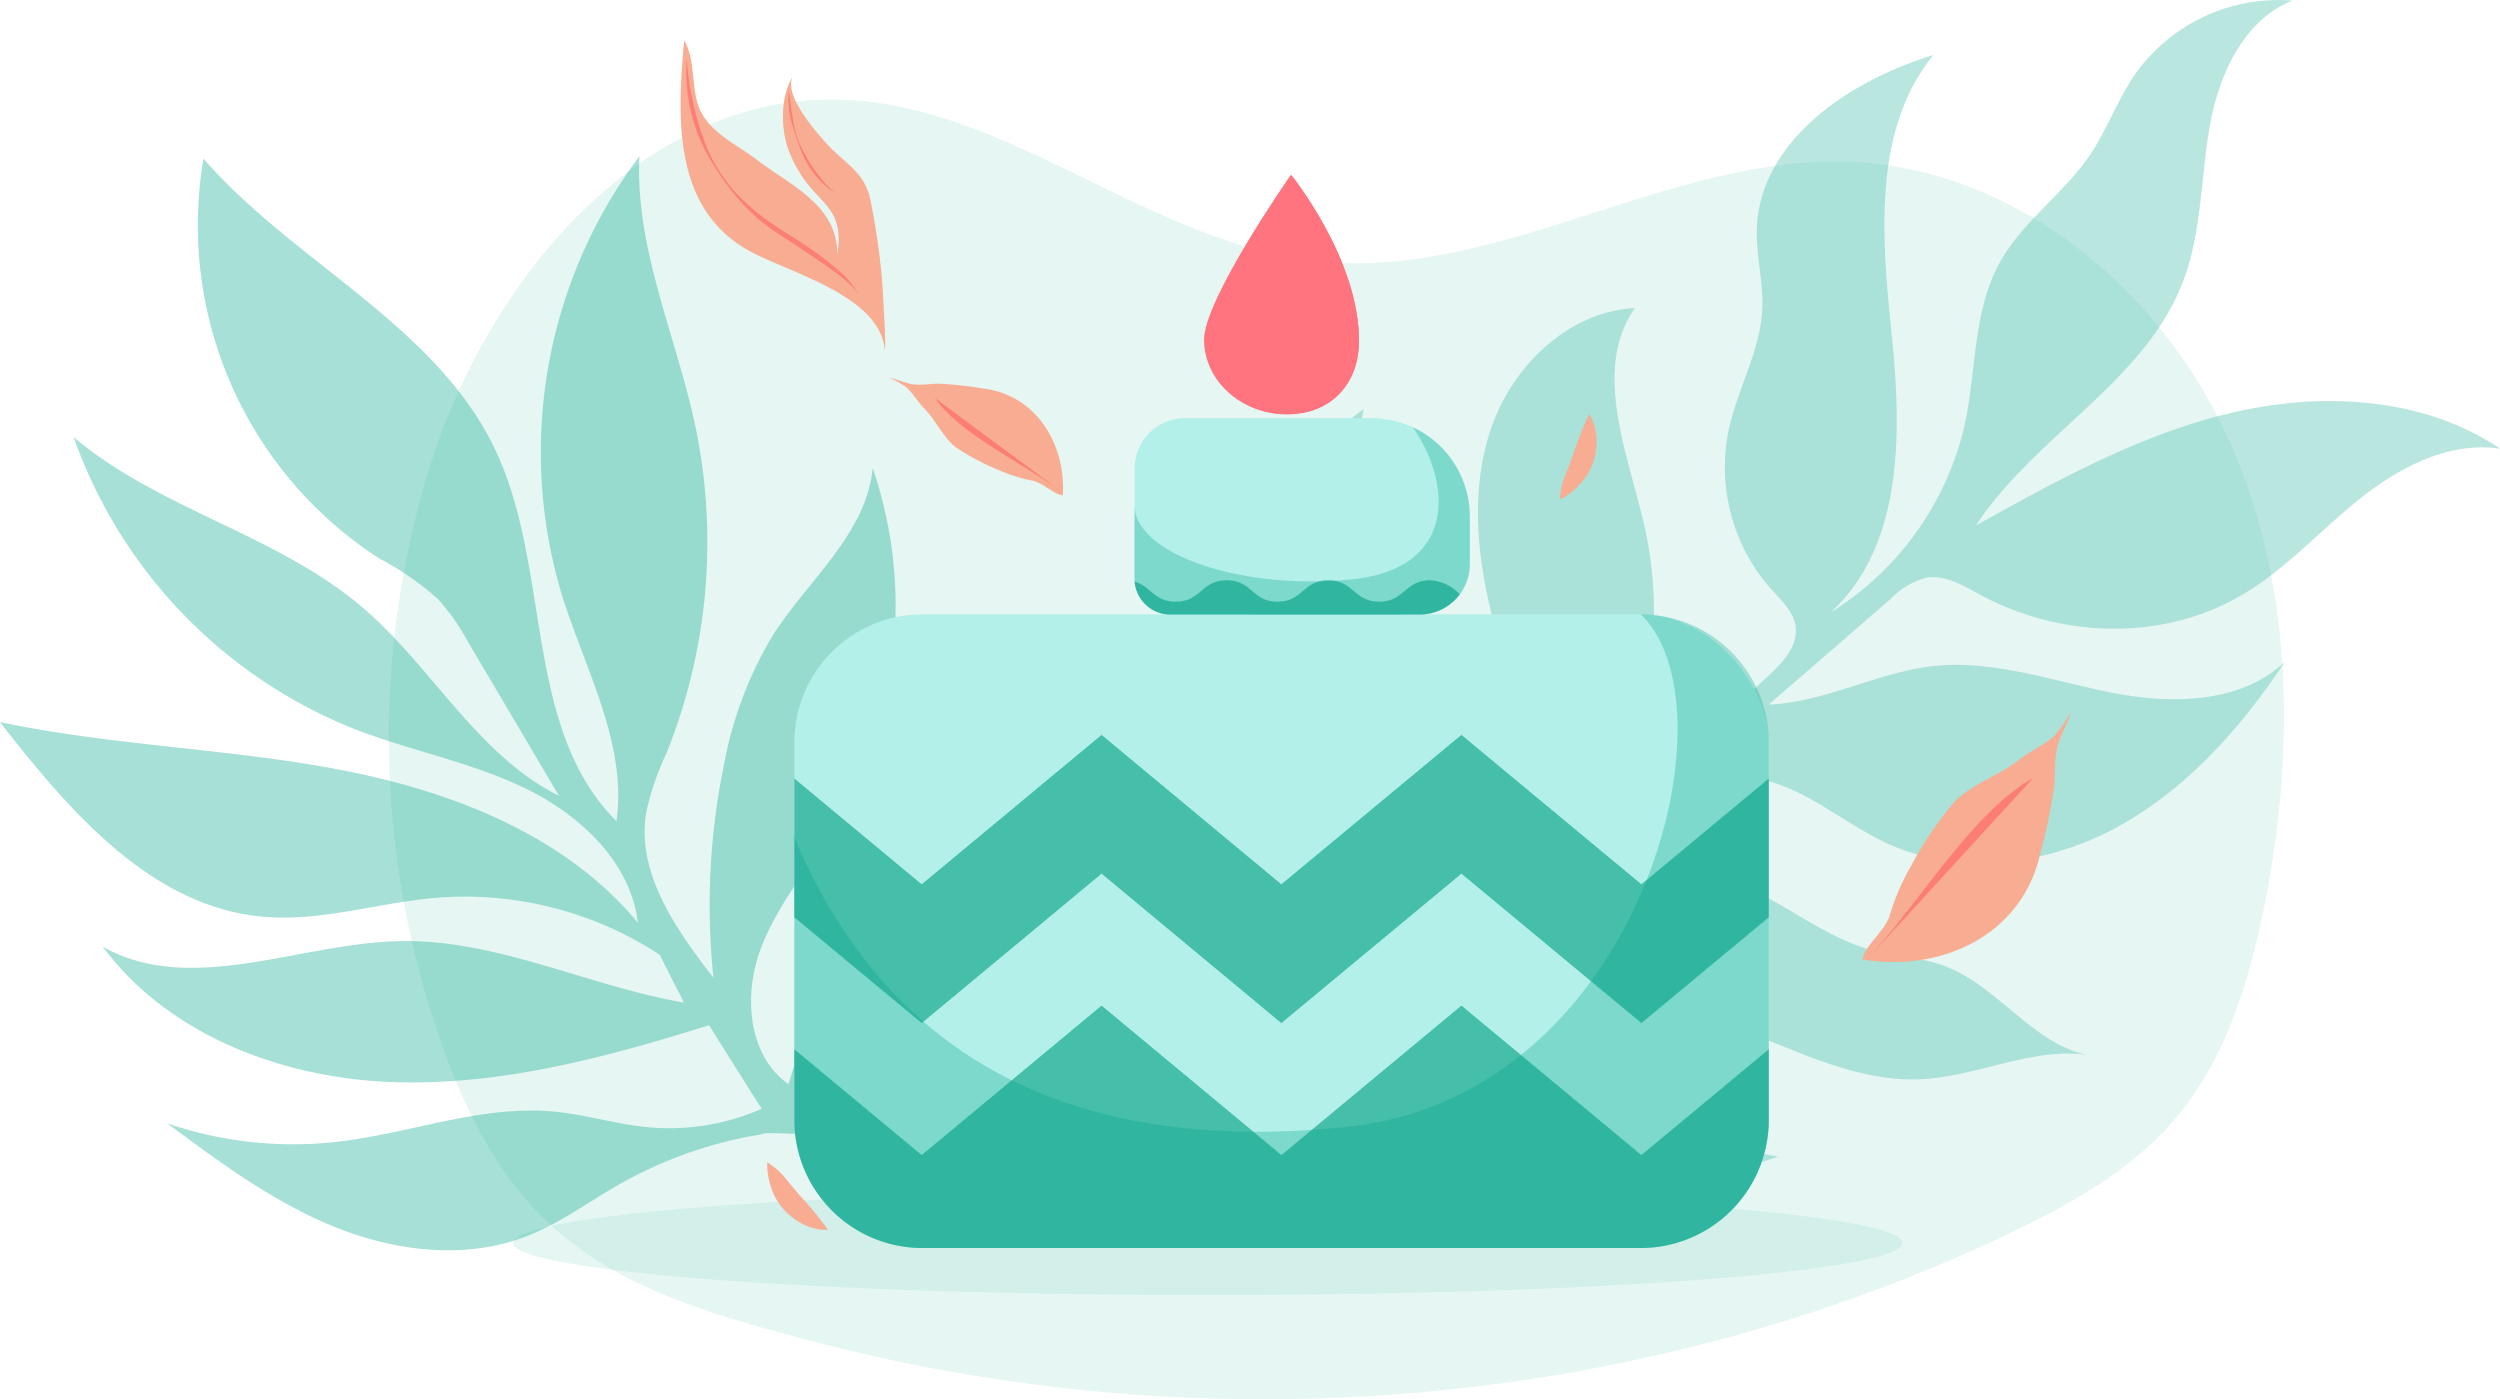 <svg xmlns="http://www.w3.org/2000/svg" viewBox="0 0 234.19 131.06"><defs><style>.cls-1{isolation:isolate;}.cls-2{fill:#85d4c7;opacity:0.2;}.cls-3{fill:#52c2b0;}.cls-3,.cls-4{opacity:0.4;}.cls-4{fill:#21b199;}.cls-5{fill:#f8ac91;}.cls-6,.cls-8{fill:#ff4f5b;}.cls-6,.cls-7{opacity:0.5;}.cls-9{fill:#b3f0ea;}.cls-10{fill:#45beaa;}.cls-11{fill:#00a68a;opacity:0.3;}.cls-11,.cls-13{mix-blend-mode:multiply;}.cls-12,.cls-13{fill:#ff747e;}</style></defs><title>cake3</title><g class="cls-1"><g id="Layer_2" data-name="Layer 2"><g id="Layer_1-2" data-name="Layer 1"><ellipse class="cls-2" cx="113.14" cy="116.43" rx="65.07" ry="4.89"/><path class="cls-2" d="M40.54,42.85C46.19,25.73,60.26,9.08,78.28,9.33c16,.22,29.31,13.53,45.25,15.16,16.94,1.72,32.85-10,49.85-9.33,15.25.63,28.79,11.73,35.19,25.58s6.5,29.92,3.39,44.86c-1.44,6.87-3.63,13.82-8.17,19.18-4.1,4.84-9.81,8-15.54,10.75C154.08,131.81,114.14,135.3,77.52,126c-18.79-4.79-29-8.62-35.86-27.43A85.72,85.72,0,0,1,40.54,42.85Z"/><path class="cls-3" d="M115.92,89.86C122,87.68,131,85.6,125,78.9a30.1,30.1,0,0,1-7.84-21.05,25.11,25.11,0,0,1,10.6-19.53c-1.31,5.4.25,11.07,2.28,16.24s4.57,10.23,5.36,15.72-.6,11.74-5.07,15l12.5-5.39a4.34,4.34,0,0,0,2.6-2.07,4.16,4.16,0,0,0-.13-2.58c-1.6-5.88-4-11.53-5.5-17.44s-2.07-12.29,0-18,7.26-10.63,13.35-10.94c-4.06,5.86-.61,13.69.94,20.64a36.49,36.49,0,0,1-4.42,26.69,137.49,137.49,0,0,0,16.11-13c1.28-1.2,2.64-2.7,2.44-4.44-.17-1.43-1.34-2.5-2.3-3.56a17.19,17.19,0,0,1-4-14.82c.82-3.9,3-7.51,3.17-11.49.1-2.44-.58-4.86-.52-7.31.2-8.31,8.58-14,16.54-16.41-5.78,7.11-4.81,17.33-3.88,26.44s1,19.63-5.77,25.79a28.06,28.06,0,0,0,12.67-18c1-4.93.74-10.26,3.14-14.68,2.11-3.9,6-6.51,8.5-10.18,1.62-2.4,2.6-5.2,4.25-7.59A16.44,16.44,0,0,1,214.73.06C210.17,1.88,207.85,7,207,11.83s-.74,9.89-2.48,14.48c-3.56,9.44-13.9,14.48-19.43,22.92C192.71,45,200.46,40.7,209,38.68s18-1.5,25.23,3.36c-4.77-.74-9.47,1.72-13.24,4.74s-7,6.7-11.24,9.1c-7.28,4.19-16.74,3.87-24.14-.11-1.65-.88-3.4-2-5.24-1.64a7.33,7.33,0,0,0-3.29,2L165.69,66c5.27-.21,10.13-3,15.38-3.6,5.66-.62,11.23,1.4,16.82,2.5s12.05,1,16.16-2.92c-4.14,6.22-9.25,12-15.82,15.55s-14.79,4.59-21.56,1.42c-4.66-2.18-8.81-6.32-14-6.12-6.23.24-10.39,6.66-16.27,8.72a27.13,27.13,0,0,1,18.1,2c3.62,1.77,6.88,4.37,10.76,5.43,2.28.62,4.71.69,6.92,1.52,5.11,1.92,8.45,7.64,13.86,8.4-5.31-1-10.58,1.91-16,2.19-4.77.25-9.37-1.58-13.78-3.39a137.76,137.76,0,0,1-15.24-7c-2.81-1.57-5.56-3.35-8.65-4.26s-6.68-.81-9.22,1.17c13,2.63,20.29,18.68,33.43,20.74a37.11,37.11,0,0,1-25.51-.47,14,14,0,0,1-6.06-4,17.62,17.62,0,0,1-2.64-5.69c-1.1-3.4-1.45-9.82-6.54-9.46-2.42.17-4.47,1.74-6.53,3s-4.59,2.35-6.85,1.46a1.21,1.21,0,0,1-.67-.52c-.31-.62.39-1.25,1-1.59A21.36,21.36,0,0,1,115.92,89.86Z"/><path class="cls-4" d="M71.88,106.15c1.76,0,3.56.14,5.35.15-2.27-5.54,5.11-7.81,8.49-11.9A35.31,35.31,0,0,0,92.51,80c1.73-7.33,1.69-14.94,1.65-22.47-1.89,6.75-7.79,11.53-11.3,17.6a53.77,53.77,0,0,0-4.45,11.43q-2.28,7.5-4.55,15c-3.74-2.63-4.23-8.17-2.67-12.48s4.64-7.84,7-11.74a39.92,39.92,0,0,0,3.56-33.49c-.58,6.12-6,10.44-9.32,15.61a36.06,36.06,0,0,0-4.6,12.13,65.26,65.26,0,0,0-1,20c-3.5-4.52-7.2-9.76-6.31-15.41a26.16,26.16,0,0,1,1.92-5.65,52.94,52.94,0,0,0,2.73-30.45c-1.78-8.52-5.7-16.76-5.27-25.45a46.25,46.25,0,0,0-7.26,41.11c2.18,7,6.12,13.91,5.11,21.18C49,68.21,51.69,53.35,46.42,42.19,40.88,30.44,27.58,24.66,19.06,14.86A37.15,37.15,0,0,0,35.49,52.29,28.1,28.1,0,0,1,41,56.09a20.46,20.46,0,0,1,2.82,4q4.28,7.23,8.54,14.46C44.68,70.71,40.43,62.4,33.9,56.85c-8-6.79-19-9.14-27-15.9A45.9,45.9,0,0,0,33.2,68.29c5.3,2.06,11,3.11,16.09,5.6s9.8,6.9,10.46,12.54c-6.83-8.23-17.48-12.34-28-14.34S10.46,69.85,0,67.64c6.45,8.29,14.1,17.25,24.56,18.23,5.45.51,10.84-1.31,16.31-1.77A33.32,33.32,0,0,1,61.8,89.44l2.27,4.48c-9-1.56-17.5-5.94-26.6-5.76-9.46.19-19.61,5.18-27.85.52,6.09,8.2,16.59,12.23,26.8,12.67s20.28-2.27,30-5.31q2.46,3.92,4.93,7.83a21.59,21.59,0,0,1-10.7,1.72c-3-.29-5.83-1.19-8.78-1.46-6.83-.64-13.49,2.06-20.3,2.83a36.36,36.36,0,0,1-15.9-1.73c4.92,3.66,9.92,7.36,15.6,9.67s12.23,3.14,18,.93c3.12-1.2,5.84-3.23,8.75-4.89a39.91,39.91,0,0,1,12.27-4.5l.92-.15A1.54,1.54,0,0,1,71.88,106.15Z"/><path class="cls-5" d="M82.89,32.88c-.34-5.35-9.55-7.45-13.11-9.61C63,19.17,63.46,10.84,64.09,3.78c1.11,1.89.6,4.43,1.45,6.44,1,2.25,3.4,3.26,5.35,4.74,3.21,2.45,7.58,4.25,7.55,8.93.8-5.3-2.5-4.44-4.57-9.83-.67-1.75-.86-4.91.4-6.89-.87,1.64,1.88,4.86,3.06,6.17,1.89,2.12,3.79,2.74,4.27,5.72a64.48,64.48,0,0,1,1.08,7.87C82.78,29,83,32,82.89,32.88Z"/><path class="cls-5" d="M183.05,75.15c1.71-1.76,4.18-2.45,6.12-4,1-.79,2.42-1.41,3.34-2.28A14.42,14.42,0,0,0,194,66.7c-.33,1.2-1.1,2.26-1.34,3.55-.21,1.12-.13,2.27-.23,3.39A52.37,52.37,0,0,1,191.11,80c-1.71,7.61-9.25,11.1-16.63,9.88.09-1.16,2.16-2.74,2.55-4.16a21.43,21.43,0,0,1,1.93-4.5A34.49,34.49,0,0,1,183.05,75.15Z"/><path class="cls-6" d="M175.21,89.52c4.87-5.35,9.59-13.44,15.27-16.66"/><g class="cls-7"><path class="cls-8" d="M64.33,5.57a27.28,27.28,0,0,0,1.43,7,14.51,14.51,0,0,0,3.66,6,21.77,21.77,0,0,0,2.73,2.27c1,.67,2,1.27,3,1.94a30.53,30.53,0,0,1,2.9,2.14,9,9,0,0,1,2.4,2.68l0,0a5.65,5.65,0,0,0-1.2-1.29c-.45-.4-.93-.74-1.4-1.1-1-.71-2-1.36-2.94-2s-2-1.27-3-2a17.58,17.58,0,0,1-2.64-2.46,23.26,23.26,0,0,1-2.16-2.88,19.89,19.89,0,0,1-1.7-3.19,16.85,16.85,0,0,1-1.09-7.09Z"/></g><g class="cls-7"><path class="cls-8" d="M73.91,8.55c.09.89.21,1.77.38,2.65a8.49,8.49,0,0,0,.76,2.56,14.17,14.17,0,0,0,3.11,4.3v0a8.54,8.54,0,0,1-3.23-4.27c-.3-.85-.6-1.69-.84-2.57a8.69,8.69,0,0,1-.2-2.69Z"/></g><path class="cls-5" d="M77.57,115.21a4.75,4.75,0,0,1-2.33-.53,6.12,6.12,0,0,1-1.88-1.45,5.47,5.47,0,0,1-1.15-2.09,6.56,6.56,0,0,1-.34-2.26,6.75,6.75,0,0,1,1.72,1.51c.48.59.83,1,1.27,1.53A33.34,33.34,0,0,1,77.57,115.21Z"/><rect class="cls-9" x="74.41" y="57.55" width="91.28" height="59.36" rx="12"/><polygon class="cls-10" points="165.69 72.93 165.69 85.93 153.76 95.84 136.9 81.84 120.03 95.84 103.19 81.84 86.34 95.84 74.41 85.93 74.41 72.93 86.34 82.84 103.19 68.84 120.03 82.84 136.9 68.84 153.76 82.84 165.69 72.93"/><path class="cls-10" d="M165.69,98.29v6.62a12,12,0,0,1-12,12H86.41a12,12,0,0,1-12-12V98.29l11.93,9.91,16.85-14,16.85,14,16.86-14,16.86,14Z"/><path class="cls-9" d="M137.68,48.37v4.5a4.73,4.73,0,0,1-4.7,4.7H109.64a3.37,3.37,0,0,1-3.35-3.09,1.32,1.32,0,0,1,0-.28V43.87a4.71,4.71,0,0,1,4.7-4.7h17.51A9.23,9.23,0,0,1,137.68,48.37Z"/><path class="cls-11" d="M165.69,69.55v35.36a12,12,0,0,1-12,12H86.41a12,12,0,0,1-12-12V78.44c8.14,19.29,24.42,30,51.85,27.11s36.64-39.32,27.43-48A12,12,0,0,1,165.69,69.55Z"/><path class="cls-12" d="M127.3,32c.07-7.7-6.37-15.63-6.37-15.63S112.79,28,112.79,31.82s3.48,7,7.77,7S127.27,35.8,127.3,32Z"/><path class="cls-13" d="M127.3,32c0,3.78-2.45,6.76-6.74,6.76a8,8,0,0,1-6.68-3.41h0c8.09,1.89,15.34-4.9,7.06-19C120.94,16.39,127.37,24.32,127.3,32Z"/><path class="cls-10" d="M136.74,55.67a4.67,4.67,0,0,1-3.76,1.9H109.64a3.37,3.37,0,0,1-3.35-3.09c1.52.43,1.82,1.88,3.85,1.88,2.38,0,2.38-2,4.77-2s2.38,2,4.76,2,2.38-2,4.76-2,2.38,2,4.77,2,2.38-2,4.77-2A4,4,0,0,1,136.74,55.67Z"/><path class="cls-11" d="M137.69,48.37v4.5a4.71,4.71,0,0,1-4.7,4.7H109.64a3.38,3.38,0,0,1-3.37-3.37V47.29c0,4.55,9.8,8,20.2,7s9.33-9.42,5.86-14.28A9.22,9.22,0,0,1,137.69,48.37Z"/><path class="cls-5" d="M89.55,41.91c-1.25-1-1.86-2.53-3-3.68-.58-.6-1.08-1.46-1.7-2a8.8,8.8,0,0,0-1.53-.83c.8.13,1.53.56,2.38.62s1.47-.07,2.2-.08a33.7,33.7,0,0,1,4.16.45c5,.58,7.79,5.21,7.5,10-.75,0-1.91-1.21-2.86-1.37a13.93,13.93,0,0,1-3-.93A22.76,22.76,0,0,1,89.55,41.91Z"/><path class="cls-6" d="M99.35,46c-3.78-2.78-9.32-5.27-11.78-8.71"/><path class="cls-5" d="M148.86,38.78a4.65,4.65,0,0,1,.68,2.29,6.1,6.1,0,0,1-.34,2.35,5.56,5.56,0,0,1-1.27,2,6.57,6.57,0,0,1-1.81,1.39,6.94,6.94,0,0,1,.48-2.23c.29-.71.49-1.23.72-1.86A36.56,36.56,0,0,1,148.86,38.78Z"/></g></g></g></svg>